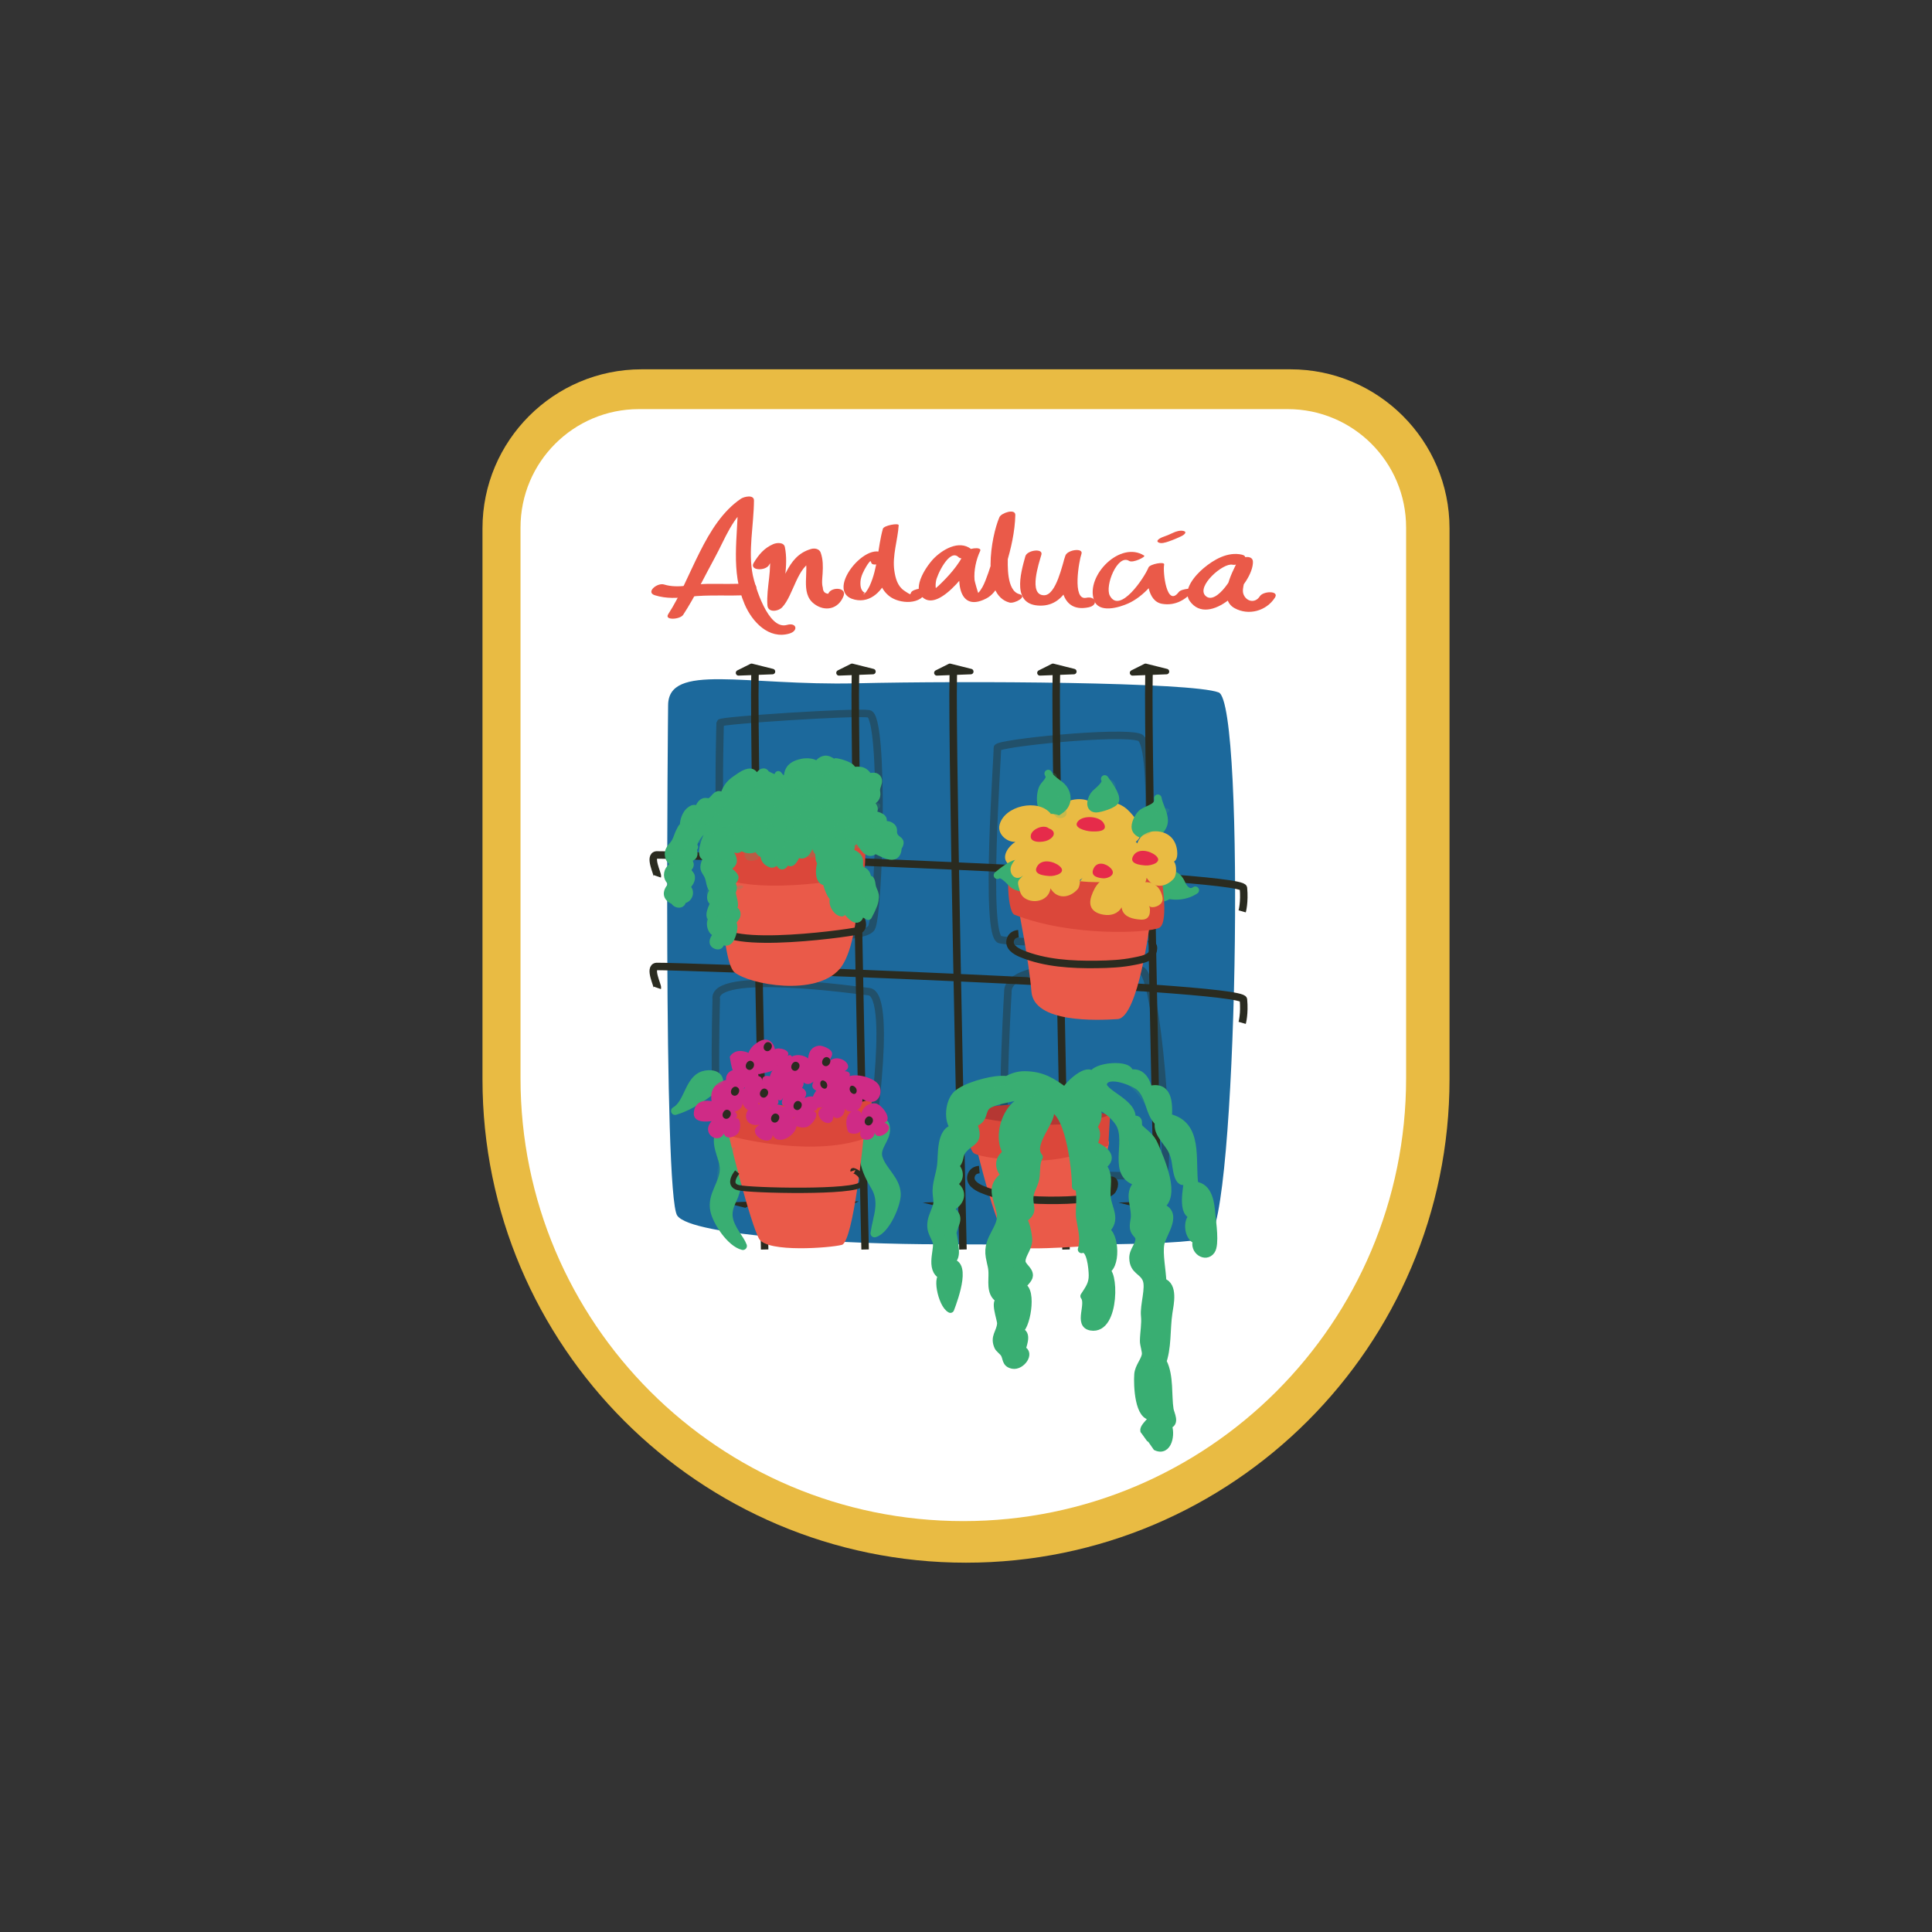 <?xml version="1.0" encoding="utf-8"?>
<!-- Generator: Adobe Illustrator 16.0.0, SVG Export Plug-In . SVG Version: 6.00 Build 0)  -->
<!DOCTYPE svg PUBLIC "-//W3C//DTD SVG 1.1//EN" "http://www.w3.org/Graphics/SVG/1.1/DTD/svg11.dtd">
<svg version="1.1" id="Capa_1" xmlns="http://www.w3.org/2000/svg" xmlns:xlink="http://www.w3.org/1999/xlink" x="0px" y="0px"
	 width="250px" height="250px" viewBox="0 0 250 250" enable-background="new 0 0 250 250" xml:space="preserve">
<rect x="0" y="0" width="250" height="250" fill="#333333" stroke="none"/>
<g>
	<g>
		<g>
			<path fill="#E9BB43" d="M125,202.211c-34.496,0-62.567-28.064-62.567-62.564V68.372c0-11.35,9.236-20.583,20.588-20.583h83.963
				c11.353,0,20.584,9.233,20.584,20.583v71.274C187.567,174.146,159.501,202.211,125,202.211z"/>
			<path fill="#FFFFFF" d="M124.65,196.83c31.649,0,57.3-25.655,57.3-57.3v-20.442v-14.962v-35.87
				c0-8.457-6.856-15.316-15.32-15.316H82.671c-8.459,0-15.316,6.859-15.316,15.316v35.87v14.962v20.442
				C67.354,171.175,93.006,196.83,124.65,196.83z"/>
		</g>
		<g>
			<path fill="#1C699C" d="M86.453,91.29c0,0-0.677,63.307,1.181,66.006s22.454,3.715,33.934,3.715
				c11.479,0,31.063,0.338,34.777-0.845c3.715-1.181,4.895-69.217,1.349-70.566c-3.542-1.351-32.585-1.519-46.929-1.18
				C96.411,88.756,86.453,85.716,86.453,91.29z"/>
			<path fill="none" stroke="#2A2B20" stroke-width="0.97" stroke-miterlimit="10" d="M97.765,86.56
				c-0.509,0.17,1.181,75.125,1.181,75.125"/>
			
				<polygon fill="#2A2B20" stroke="#2A2B20" stroke-width="0.711" stroke-linecap="round" stroke-linejoin="round" stroke-miterlimit="10" points="
				99.958,86.901 95.566,87.069 97.256,86.224 			"/>
			<path fill="none" stroke="#2A2B20" stroke-width="0.97" stroke-miterlimit="10" d="M110.765,86.56
				c-0.514,0.17,1.181,75.125,1.181,75.125"/>
			
				<polygon fill="#2A2B20" stroke="#2A2B20" stroke-width="0.711" stroke-linecap="round" stroke-linejoin="round" stroke-miterlimit="10" points="
				112.958,86.901 108.566,87.069 110.256,86.224 			"/>
			<path fill="none" stroke="#2A2B20" stroke-width="0.97" stroke-miterlimit="10" d="M123.424,86.56
				c-0.508,0.17,1.181,75.125,1.181,75.125"/>
			
				<polygon fill="#2A2B20" stroke="#2A2B20" stroke-width="0.711" stroke-linecap="round" stroke-linejoin="round" stroke-miterlimit="10" points="
				125.617,86.901 121.23,87.069 122.916,86.224 			"/>
			<path fill="none" stroke="#2A2B20" stroke-width="0.97" stroke-miterlimit="10" d="M136.761,86.56
				c-0.509,0.17,1.181,75.125,1.181,75.125"/>
			
				<polygon fill="#2A2B20" stroke="#2A2B20" stroke-width="0.711" stroke-linecap="round" stroke-linejoin="round" stroke-miterlimit="10" points="
				138.954,86.901 134.567,87.069 136.252,86.224 			"/>
			<path fill="none" stroke="#2A2B20" stroke-width="0.97" stroke-miterlimit="10" d="M148.748,86.56
				c-0.509,0.17,1.181,75.125,1.181,75.125"/>
			
				<polygon fill="#2A2B20" stroke="#2A2B20" stroke-width="0.711" stroke-linecap="round" stroke-linejoin="round" stroke-miterlimit="10" points="
				150.941,86.901 146.551,87.069 148.239,86.224 			"/>
			<path fill="none" stroke="#2A2B20" stroke-width="0.97" stroke-miterlimit="10" d="M85.06,113.398
				c0.086-0.252-1.172-2.684-0.082-2.768s75.758,2.432,75.922,4.279c0.172,1.844-0.164,3.02-0.164,3.02"/>
			<path fill="none" stroke="#2A2B20" stroke-width="0.97" stroke-miterlimit="10" d="M85.06,127.829
				c0.086-0.252-1.172-2.684-0.082-2.768s75.758,2.432,75.922,4.279c0.172,1.844-0.164,3.018-0.164,3.018"/>
		</g>
		<path opacity="0.4" fill="none" stroke="#2A2B20" stroke-width="0.97" stroke-miterlimit="10" d="M93.188,93.544
			c0,0-0.84,26.336,2.025,27.011c2.874,0.677,16.546,1.351,17.559-0.507c1.013-1.856,1.689-27.349-0.336-27.687
			C110.691,92.07,93.246,93.194,93.188,93.544z"/>
		<path opacity="0.4" fill="none" stroke="#2A2B20" stroke-width="0.97" stroke-miterlimit="10" d="M92.684,129.334
			c0,0-0.677,20.597,1.353,21.948c2.025,1.351,16.374,0.672,18.231-0.845c0-0.003,3.546-21.741,0.168-22.116
			C110.914,128.151,92.007,125.449,92.684,129.334z"/>
		<path opacity="0.4" fill="none" stroke="#2A2B20" stroke-width="0.97" stroke-miterlimit="10" d="M130.417,128.408
			c-0.104,1.673-1.249,21.827,0.336,22.622c1.689,0.844,18.74,1.519,19.753,0.844c1.012-0.676-0.677-26-2.87-26.338
			C145.442,125.197,130.244,124.02,130.417,128.408z"/>
		<polygon fill="#2A2B20" points="93.741,155.611 98.128,155.445 96.443,156.29 		"/>
		<polygon fill="#2A2B20" points="106.741,155.611 111.128,155.445 109.443,156.29 		"/>
		<polygon fill="#2A2B20" points="119.401,155.611 123.787,155.445 122.103,156.29 		"/>
		<polygon fill="#2A2B20" points="132.737,155.611 137.128,155.445 135.439,156.29 		"/>
		<polygon fill="#2A2B20" points="144.725,155.611 149.111,155.445 147.422,156.29 		"/>
		<g>
			<path fill="#EA5A49" d="M93.01,107.679c0,0,0.077,16.558,2.039,18.14c1.962,1.585,10.521,3.172,13.613-0.451
				c3.092-3.622,2.679-17.5,2.679-17.5S96.144,106.926,93.01,107.679z"/>
			<path fill="#DB473A" d="M111.945,107.793c0,0,0.227,5.469-0.413,5.58c-0.646,0.116-12.601,2.682-18.821,0.041
				c0,0-0.831-5.169,0-5.923c0.83-0.756,0.83-0.756,0.83-0.756L111.945,107.793z"/>
			<path fill="none" stroke="#2A2B20" stroke-width="0.97" stroke-miterlimit="10" d="M111.078,118.466
				c0.149-0.038,1.167,1.66-0.191,2c-1.357,0.339-20.215,2.94-17.727-1.585"/>
			<g>
				
					<path fill="#39AE72" stroke="#39AE72" stroke-width="0.97" stroke-linecap="round" stroke-linejoin="round" stroke-miterlimit="10" d="
					M93.995,109.394c0.005,0.022,0.005,0.045,0.01,0.066l0.022-0.043c-0.009-0.016-0.019-0.029-0.027-0.045
					C93.995,109.373,93.995,109.384,93.995,109.394z"/>
				
					<path fill="#39AE72" stroke="#39AE72" stroke-width="0.97" stroke-linecap="round" stroke-linejoin="round" stroke-miterlimit="10" d="
					M115.669,108.067c-0.219-0.52,0.168-0.847-0.473-1.212c-0.354-0.202-0.963-0.172-1.357-0.163
					c0.276-0.064,0.481-0.37,0.422-0.654c-0.091-0.457-1.398-0.72-1.83-0.708c1.149-0.361,0.622-1.197-0.077-1.499
					c0.646-0.152,1.072-0.486,1.086-1.049c0.004-0.329-0.109-0.47,0-0.888c0.104-0.404,0.408-0.879,0.05-1.253
					c-0.305-0.318-0.69-0.061-1.021-0.184c-0.327-0.123-0.219-0.211-0.445-0.411c-0.563-0.493-0.968-0.322-1.775-0.338
					c0.195-0.567-1.571-1.049-2.089-1.115c0.118,0.068,0.163,0.146,0.245,0.216c-0.677,0.043-1.018-0.654-1.693-0.536
					c-0.514,0.091-0.899,0.518-1.062,0.983c0.014-0.738-1.381-0.692-1.844-0.595c-1.004,0.214-1.698,0.579-1.862,1.571
					c-0.141,0.897-0.662,0.835-1.23,0.027c0.255,0.956-1.221,0.111-1.484-0.029c-0.281-0.155-0.15-0.341-0.477-0.312
					c-0.396,0.034-0.836,0.908-0.963,1.204c-0.086-0.359-0.05-0.892-0.44-1.11c-0.581-0.327-1.58,0.447-2.021,0.743
					c-1.117,0.745-1.371,1.31-1.78,2.486c-0.613-0.947-1.026,0.041-1.476,0.373c-0.554,0.415-0.754-0.184-1.304,0.358
					c-0.172,0.168-0.285,0.545-0.49,0.656c-0.223,0.118-0.449-0.032-0.535,0c-0.932,0.332-1.321,1.478-1.29,2.375
					c-0.259-0.014-0.281,0.19-0.413,0.424c-0.386,0.688-0.436,1.335-0.963,1.937c-0.463,0.524-0.758,0.956-0.454,1.699
					c0.096,0.233,0.396,0.391,0.454,0.615c0.118,0.451-0.399,0.586-0.586,1.064c-0.259,0.684,0.055,1.203,0.646,1.614
					c-0.736,0.708-1.263,1.616,0.027,2.191c-0.005-0.068,0.009-0.146,0.004-0.221c0.087,0.84,1.317,0.84,1.062,0.103
					c0.877,0.054,1.335-1.069,0.581-1.617c0.264-0.41,0.699-0.808,0.627-1.359c-0.041-0.318-0.309-0.404-0.404-0.72
					c-0.146-0.475,0.191-0.425,0.25-0.795c0.036-0.206-0.173-0.436-0.123-0.663c0.091-0.367,0.437-0.32,0.563-0.562
					c0.19-0.364-0.209-0.779,0.127-1.108c-0.613-0.054,1.035-2.813,2.121-2.625c0.74,0.127,0.077,0.25,0.004,0.322
					c-0.391,0.418-1.943,4.055-0.317,3.51c-0.173,0.257-0.313,0.502-0.423,0.795c-0.345,0.955,0.087,1.039,0.404,1.779
					c0.281,0.659,0.164,1.333,0.759,1.914c-0.514,0.286-0.618,1.308,0.05,1.476c-0.187,0.43-1.108,2.053-0.05,2.104
					c-0.895,0.148-0.291,2.364,0.663,1.686c-0.35,0.434-1.227,1.396-0.45,1.736c0.69,0.302,0.735-0.425,0.45-0.874
					c0.713,0.631,1.244,0.677,1.611-0.274c0.141-0.356,0.255-0.838,0.264-1.215c0.005-0.245-0.141-0.43-0.077-0.677
					c0.082-0.32,0.44-0.516,0.481-0.881c0.059-0.502-0.296-0.497-0.399-0.815c-0.06-0.175,0.077-0.259,0.072-0.487
					c-0.005-0.531-0.286-1.249-0.286-1.581c0-0.165,0.159-0.429,0.149-0.669c-0.009-0.15-0.19-0.339-0.163-0.478
					c0.118-0.679,0.759-0.61,0.022-1.321c-0.331-0.317-0.581-0.274-0.449-0.73c0.109-0.382,0.6-0.44,0.581-0.947
					c-0.022-0.684-0.69-1.18-0.862-1.893l-0.01,0.029c0.01-0.043,0-0.073,0-0.095c-0.014-0.07-0.026-0.143-0.031-0.22
					c-0.027-0.981,0.377-1.687,1.198-2.211l-1.135,2.454c0.2,0.336,0.399,0.661,0.672,0.123c0.526,0.47,0.89,0.52,1.181-0.063
					c0.132,0.227,0.622,0.397,0.836,0.434c0.54,0.089,1.021-0.068,1.308-0.49c-0.055,0.545,0.549,1.24,0.885,1.029
					c-0.072,0.422,0.051,0.842,0.459,1.126c0.781,0.542,0.89-0.062,1.376-0.468c0.082,0.213,0.113,0.896,0.449,0.917
					c0.359,0.019,0.522-0.815,0.94-0.872c-0.027,1.233,0.98-0.312,0.994-0.874c0.826,0.872,1.448-0.164,1.662-0.897
					c0.213-0.722,0.163-1.476,0.963-1.814c-0.486,0.309-0.4,2.445,0.231,2.724c0.014,0.461-0.046,0.867,0.209,1.273
					c0.026-0.033,0.095-0.095,0.131-0.143c-0.299,0.59-0.558,2.795,0.6,2.649c0.014,0.259,0.645,2.329,1.099,2.003
					c-0.585,0.604,0.209,2.002,0.918,2.029c0.059-0.268,0.091-0.547,0.172-0.804c0.296,0.436,1.254,1.726,1.775,1.616
					c0.363-0.074,0.432-0.521,0.245-0.797c0.522,0,0.804,0.193,1.213,0.438c0.386-0.725,1.018-1.912,0.886-2.772
					c-0.06-0.363-0.31-0.715-0.387-1.128c-0.054-0.274-0.054-0.593-0.218-0.831c-0.068-0.096-0.254,0.041-0.276,0.012
					c-0.132-0.195-0.091-0.356-0.173-0.586c-0.228-0.638-0.654-0.475-0.89-0.931c-0.259-0.491,0.145-0.979-0.337-1.494
					c-0.309-0.332-0.857-0.563-1.312-0.568c1.525-0.933-1.021-1.832-1.517-2.343c-0.478-0.486-0.236-0.89-0.432-1.396
					c0.163,0.016,0.331,0.039,0.445,0.139c0.24,0.213,0.095,0.649,0.276,0.888c0.137,0.184,0.286,0.109,0.409,0.234
					c0.317,0.325,0.677,0.91,1.071,1.124c0.531,0.286,0.518-0.011,1.008-0.333c0.522,0.418,0.908,1.528,1.599,1.689
					c0.268,0.064,0.74-0.098,0.477-0.381c0.977,0.266,3.129,1.991,3.229-0.223c-0.022,0.012-0.036,0.032-0.041,0.055
					C116.913,108.604,115.995,108.878,115.669,108.067z"/>
			</g>
		</g>
		
			<path fill="#39AE72" stroke="#39AE72" stroke-width="0.97" stroke-linecap="round" stroke-linejoin="round" stroke-miterlimit="10" d="
			M150.092,116.231c-0.753,0.012-1.812-0.3-1.779-1.155c0.022-0.581,0.49-1.521,0.999-1.841c0.735-0.466,2.12-0.677,1.92-1.819
			c0.169,0.975,0.795,1.859,0.822,2.863C152.081,115.285,151.114,116.216,150.092,116.231z"/>
		<path opacity="0.4" fill="none" stroke="#2A2B20" stroke-width="0.97" stroke-miterlimit="10" d="M129.06,96.768
			c0.059,0.842-1.689,24.311,0.336,24.817c2.025,0.507,16.883,0.507,17.896-0.338c1.012-0.845,2.533-24.985,0.168-25.83
			C144.971,94.527,129.014,96.175,129.06,96.768z"/>
		<path fill="#EA5A49" d="M148.834,119.211c0,0-1.521,12.489-4.223,12.661c-2.701,0.171-10.803,0.509-11.143-3.546
			c-0.336-4.053-1.689-10.803-1.689-10.803S147.481,119.717,148.834,119.211z"/>
		<path fill="none" d="M147.44,109.507c0.195-0.715-1.335-0.899-1.78-0.856c-0.976,0.096-1.812,1.067-1.848,2.048
			c-0.019,0.492,0.849,1.894,1.439,1.26"/>
		<path fill="#E9BB43" d="M145.783,104.662c-0.763-0.679-2.584-1.367-3.528-0.679c-0.113,0.079-0.281,0.317-0.391,0.57
			c-0.631-1.294-2.579-1.387-3.851-0.792c-1.253,0.585-2.811,2.454-2.783,3.887c0.022,1.299,1.671,1.278,2.524,0.758
			c-0.636,0.511-0.854,1.462-0.363,2.114c0.5,0.661,3.097,2.229,3.328,0.742c0.164,1.104,2.075,0.772,2.815,0.325
			c0.459-0.279,0.917-0.817,1.176-1.285c0.128-0.232,0.241-0.72,0.159-1.083c0.722,0.325,1.681,0.118,2.257-0.418
			C148.431,107.593,146.769,105.541,145.783,104.662z"/>
		<g>
			<path fill="none" stroke="#2A2B20" stroke-width="0.97" stroke-miterlimit="10" d="M131.788,120.822
				c-0.468,0.039-0.857,0.25-1.021,0.709c-0.35,0.96,0.654,1.555,1.398,1.861c3.033,1.263,6.557,1.451,9.785,1.405
				c1.59-0.021,3.188-0.091,4.75-0.406c0.699-0.144,1.603-0.271,2.171-0.747c0.431-0.365,0.681-1.642-0.223-1.426"/>
		</g>
		<path fill="#E9BB43" d="M145.588,113.148c0.363-0.225,0.363-1.001,0.322-1.437c-0.146-1.531-0.949-2.43-2.116-2.482
			c-0.817-0.036-1.648,0.529-1.889,1.567c-0.85-1.474-2.647,0.379-3.006,1.527c-0.322,1.035,0.454,2.13,1.185,1.256
			c-0.363,0.583-0.626,0.597-0.449,1.433c0.163,0.765,0.228,1.273,0.809,1.646c0.908,0.586,2.252,0.084,2.397-1.414
			c0.649,1.426,1.916,1.304,2.738,0.106C145.847,114.96,145.924,113.646,145.588,113.148z"/>
		
			<path fill="#39AE72" stroke="#39AE72" stroke-width="0.97" stroke-linecap="round" stroke-linejoin="round" stroke-miterlimit="10" d="
			M142.949,100.791c0.437,0.597-0.944,1.605-1.248,1.914c-0.504,0.515-0.927,1.916,0.127,1.945c0.449,0.012,2.352-0.544,2.497-1.051
			C144.529,102.894,143.381,101.386,142.949,100.791z"/>
		
			<path fill="#39AE72" stroke="#39AE72" stroke-width="0.97" stroke-linecap="round" stroke-linejoin="round" stroke-miterlimit="10" d="
			M148.68,108.104c-0.749,0.011-1.807-0.3-1.771-1.153c0.019-0.583,0.49-1.523,0.994-1.844c0.735-0.465,2.121-0.679,1.921-1.818
			c0.173,0.974,0.795,1.859,0.822,2.86C150.669,107.157,149.706,108.09,148.68,108.104z"/>
		
			<path fill="#39AE72" stroke="#39AE72" stroke-width="0.97" stroke-linecap="round" stroke-linejoin="round" stroke-miterlimit="10" d="
			M137.628,102.031c0.581,0.797,0.59,1.836-0.113,2.529c-0.445,0.436-1.489,1.09-2.13,0.711c-0.922-0.547-0.903-2.836-0.286-3.592
			c0.354-0.44,1.013-1.06,0.54-1.589C135.889,100.841,137.142,101.365,137.628,102.031z"/>
		
			<path fill="#39AE72" stroke="#39AE72" stroke-width="0.97" stroke-linecap="round" stroke-linejoin="round" stroke-miterlimit="10" d="
			M152.962,114.459c-0.354-0.774-0.749-1.335-1.64-1.319c-0.985,0.019-2.715,1.162-1.308,2.159c1.321,0.933,3.393,0.781,4.659-0.103
			C153.915,115.726,153.271,115.135,152.962,114.459z"/>
		<path fill="#DB473A" d="M131.443,111.614c0.54,0.403,5.571,2.531,10.299,2.531c4.727,0,4.727,0,4.727,0l3.714-1.349
			c0,0,1.181,6.584-0.172,7.258c-1.349,0.677-11.307,1.218-18.74-1.688C130.218,117.953,130.09,110.599,131.443,111.614z"/>
		<path fill="#E9BB43" d="M150.224,115.455c-0.463-1.119-1.512-1.51-2.643-1.201c0.082-0.561-1.371-0.494-2.497-0.259
			c-0.25-0.227-0.604-0.329-0.972-0.399c-1.535-0.286-2.425,0.983-2.884,2.354c-0.459,1.36,0.159,2.171,1.566,2.411
			c0.958,0.164,1.871-0.115,2.339-0.956c0.136,1.072,1.067,1.424,2.057,1.554c0.641,0.084,1.271,0.108,1.526-0.562
			c0.113-0.309,0.141-0.987-0.055-1.194c0.295,0.346,0.972,0.144,1.299-0.067C150.633,116.704,150.496,116.096,150.224,115.455z"/>
		<path fill="#E9BB43" d="M151.908,111.486c0.464-0.227,0.464-1.003,0.409-1.439c-0.182-1.533-1.222-2.429-2.72-2.481
			c-1.054-0.037-2.116,0.529-2.435,1.569c-1.085-1.474-3.405,0.379-3.864,1.527c-0.413,1.033,0.586,2.13,1.526,1.252
			c-0.464,0.585-0.804,0.599-0.577,1.437c0.209,0.763,0.291,1.273,1.035,1.646c1.177,0.583,2.902,0.081,3.093-1.417
			c0.835,1.428,2.456,1.306,3.515,0.106C152.24,113.294,152.331,111.981,151.908,111.486z"/>
		<path fill="#E62B4A" d="M148.249,111.991c0.753,0.05,2.307-0.445,1.28-1.302c-0.718-0.601-2.248-0.967-2.856,0.007
			C145.979,111.798,147.572,111.945,148.249,111.991z"/>
		<path fill="#E62B4A" d="M141.129,107.575c0.672,0.043,2.389,0.096,1.676-1.078c-0.563-0.915-2.616-1.026-3.302-0.241
			C138.735,107.125,140.516,107.536,141.129,107.575z"/>
		<path fill="#E9BB43" d="M137.337,108.233c0.636-0.377,0.786-1.317,0.445-2.002c-0.382-0.781-1.189-0.931-1.993-0.922l0.186-0.011
			c-1.63-2.03-6.034-1.04-6.639,1.455c-0.285,1.163,0.932,2.239,2.053,2.184c-0.89,0.559-1.703,1.742-1.162,2.58
			c0.694,1.08,2.002,0.149,2.574-0.507c-0.509,0.543-0.399,1.506,0.245,1.862c0.786,0.438,2.466-0.226,2.666-1.201
			c0.077,0.735,0.78,0.908,1.575,0.665c0.98-0.3,1.435-0.809,1.508-1.758C138.845,109.943,138.5,107.548,137.337,108.233z"/>
		<path fill="#E62B4A" d="M135.734,107.205c-0.663-0.588-2.152,0.064-2.334,0.815c-0.277,1.135,1.585,1.017,2.216,0.699
			C136.725,108.158,136.452,107.42,135.734,107.205z"/>
		<path fill="#E62B4A" d="M142.745,113.655c0.586,0.048,1.794-0.445,0.994-1.301c-0.554-0.603-1.743-0.968-2.22,0.007
			C140.983,113.46,142.223,113.609,142.745,113.655z"/>
		
			<path fill="#39AE72" stroke="#39AE72" stroke-width="0.97" stroke-linecap="round" stroke-linejoin="round" stroke-miterlimit="10" d="
			M129.068,113.258c0.572-0.463,1.653,0.865,1.976,1.153c0.545,0.475,1.966,0.824,1.935-0.229c-0.01-0.449-0.663-2.322-1.177-2.44
			C131.085,111.575,129.636,112.799,129.068,113.258z"/>
		<path fill="#E9BB43" d="M139.467,112.854c0.463-0.227,0.463-1.001,0.408-1.438c-0.181-1.532-1.221-2.429-2.72-2.483
			c-1.053-0.036-2.115,0.531-2.434,1.568c-1.085-1.473-3.401,0.38-3.864,1.53c-0.413,1.033,0.586,2.128,1.525,1.251
			c-0.463,0.584-0.804,0.598-0.576,1.436c0.209,0.765,0.291,1.273,1.04,1.646c1.171,0.584,2.896,0.084,3.088-1.414
			c0.835,1.428,2.456,1.303,3.519,0.104C139.798,114.663,139.889,113.351,139.467,112.854z"/>
		<path fill="#E62B4A" d="M135.807,113.357c0.754,0.05,2.307-0.442,1.281-1.301c-0.713-0.6-2.248-0.965-2.856,0.009
			C133.536,113.167,135.131,113.314,135.807,113.357z"/>
		<g>
			<path fill="#EA5A49" d="M126.244,148.044c0,0,2.938,12.628,4.764,13.262c1.825,0.636,11.751-0.241,11.751-0.241
				c0.396-11.254,0.309-11.263,0.718-13.021C143.953,145.98,137.201,150.108,126.244,148.044z"/>
			<path fill="#DB473A" d="M124.705,144.15c0,0.252,0.59,4.445,1.262,5.036c0.668,0.586,6.121,1.258,9.731,0.922
				c3.605-0.336,7.715-1.844,7.715-1.844l0.254-4.363c0,0-4.114,1.257-9.146,0.921C129.486,144.486,124.705,144.15,124.705,144.15z"
				/>
			<path fill="#B53733" d="M143.499,144.321c0,0-4.868-1.849-11.91-1.429c-7.053,0.42-6.884,1.258-6.884,1.258
				S135.53,147.173,143.499,144.321z"/>
			<g>
				<path fill="none" stroke="#2A2B20" stroke-width="0.97" stroke-miterlimit="10" d="M126.721,151.341
					c-0.468,0.041-0.858,0.25-1.026,0.708c-0.35,0.961,0.659,1.556,1.403,1.862c3.033,1.262,6.557,1.45,9.785,1.41
					c1.59-0.023,3.188-0.096,4.75-0.411c0.699-0.139,1.603-0.271,2.166-0.745c0.436-0.363,0.686-1.642-0.223-1.428"/>
			</g>
			
				<path fill="#39AE72" stroke="#39AE72" stroke-width="0.97" stroke-linecap="round" stroke-linejoin="round" stroke-miterlimit="10" d="
				M156.794,157.239c-0.127-1.467-0.326-3.717-2.206-3.857c-0.481-3.203,0.713-7.898-3.429-8.793
				c0.113-1.921,0.036-4.305-2.552-3.546c-0.228-1.311-1.021-2.525-2.452-2.099c0.3-1.43-4.75-1.023-4.79,0.271
				c-0.522-1.239-3.134,1.099-3.533,1.986c-1.644-1.23-2.961-2.079-5.208-2.104c-0.931-0.012-1.653,0.271-2.325,0.617
				c-0.281-0.018-0.559-0.026-0.845-0.018c-1.453,0.052-4.586,0.881-5.667,1.925c-0.976,0.94-1.248,3.365-0.281,4.385
				c-1.88,0.204-1.607,3.478-1.757,4.731c-0.15,1.308-0.704,2.483-0.572,3.794c0.104,1.073,0.172,1.107-0.118,1.904
				c-0.281,0.77-0.595,1.301-0.591,2.207c0.005,0.915,0.649,1.564,0.736,2.277c0.122,1.046-1.018,3.687,1.039,4.281
				c-1.185-0.583-0.458,3.574,0.74,4.2c0.522-1.362,2.466-6.686-0.508-5.948c1.412-0.324,1.14-1.512,1.044-2.552
				c-0.027-0.32-0.245-1.282-0.228-1.4c0.219-1.281,1.24-1.967-0.499-3.136c1.566-0.615,2.147-2.225,0.454-3.176
				c1.058-0.404,1.107-1.561,0.327-2.323c0.771-0.629,0.477-1.351,0.939-1.95c1.095-1.438,2.421-0.987,1.412-3.566
				c1.59-0.411,0.973-1.637,1.871-2.32c0.727-0.548,2.834-0.893,3.705-1.097c0.005,0,0.005,0,0.005,0l1.054,0.307
				c-0.427,0.19-0.863,0.497-1.136,0.742c-1.575,1.419-2.279,4.432-1.153,6.221c-1.121,0.682-1.167,1.978-0.218,2.84
				c-2.084,1.517-1.04,2.807-0.617,4.822c0.431,2.078-1.844,3.233-1.395,5.785c0.209,1.145,0.373,1.349,0.35,2.377
				c-0.018,1.186-0.204,2.649,1.172,3.211c-1.076-0.147-0.022,2.504-0.055,3.03c-0.077,1.192-0.972,1.696-0.345,3.031
				c0.086,0.184,0.613,0.62,0.754,0.826c0.403,0.604,0.131,1.314,1.13,1.51c1.1,0.214,2.389-1.573,1.181-2.009
				c0.25-0.901,0.813-2.269-0.504-2.391c1.086-0.111,1.998-5.393,0.504-5.773c0.232-0.384,0.932-0.922,0.949-1.401
				c0.027-0.781-0.967-1.191-0.958-1.877c0.014-0.97,0.999-1.76,0.85-3.022c-0.087-0.781-0.277-1.721-0.663-2.396
				c1.621-1.087,0.663-1.577,0.854-2.999c0.118-0.903,0.713-1.616,0.795-2.613c0.072-0.833-0.005-1.688,0.408-2.44
				c-1.652-1.889,2.92-5.712,0.944-6.323c2.915-0.672,3.81,8.201,3.787,10.158c0.072-0.139,0.06-0.19,0.159-0.339
				c0.713,0.822,0.218,3.272,0.381,4.394c0.205,1.367,0.649,2.692,0.219,4.071c1.176-0.416,1.398,2.509,1.412,3.346
				c0.009,1.163-0.468,1.742-1.081,2.697c0.822,1.045-0.872,3.669,0.89,3.969c3.324,0.567,3.074-7.887,1.722-7.227
				c1.716-0.29,1.421-4.881,0.149-5.224c1.539-1.412,0.386-2.729,0.2-4.269c-0.168-1.385,0.463-2.867-0.586-4.101
				c1.685-1.178,0.055-2.211-1.186-2.749c0.327-0.749,0.713-1.594-0.036-2.284c0.89-0.974,0.972-2.704-0.55-3.031
				c1.412-0.065,3.256,1.408,3.951,2.565c1.467,2.432-1.244,6.772,2.497,7.643c-1.417,1.282-0.545,2.643-0.518,4.264
				c0.014,0.636-0.24,1.138-0.1,1.771c0.122,0.552,0.681,0.768,0.689,1.247c0.027,0.86-0.826,1.514-0.794,2.533
				c0.054,1.642,1.253,1.578,1.721,2.738c0.445,1.108-0.35,3.347-0.209,4.693c0.109,1.069-0.113,2.088-0.136,3.246
				c-0.01,0.514,0.317,1.369,0.249,1.798c-0.127,0.807-0.903,1.571-0.98,2.536c-0.104,1.362,0.05,5.703,1.889,5.422
				c-0.104,0.675-1.14,1.26-1.112,1.853c0-0.05,1.476,2.062,1.498,2.073c1.672,0.865,2.094-1.739,1.576-2.784
				c1.104-0.172,0.368-1.426,0.268-2.022c-0.281-1.741,0.032-4.336-0.862-6.099c-0.005,0.007-0.168,0.232-0.173,0.232
				c0.812-2.107,0.554-4.469,0.89-6.669c0.169-1.094,0.718-3.482-0.79-3.978c-0.036-1.419-0.499-3.568-0.263-4.899
				c0.227-1.319,2.583-4.12-0.164-4.831c2.397-1.215,0.164-6.103-0.59-7.881c-0.518-1.23-1.131-1.462-1.962-2.284
				c-0.454-0.449,0.309-1.368-1.035-1.062c0.522-2.293-4.191-3.478-3.642-4.815c0.608-1.479,4.082,0.003,4.723,0.611
				c1.321,1.248,1.126,3.333,2.406,4.522c0-0.016,0.005-0.029,0.009-0.046c-0.141,0.884,0.173,1.444,0.731,2.232
				c0.641,0.905,1.076,1.294,1.39,2.595c0.182,0.768,0.286,3.835,1.648,2.545c0,0.867-1.013,4.827,0.926,4.718
				c-1.117,0.282-1.026,2.827,0.241,3.247c-0.491,1.28,1.14,2.384,1.889,1.312C157.316,161.018,156.871,158.129,156.794,157.239z"/>
		</g>
		
			<path fill="#39AE72" stroke="#39AE72" stroke-width="1.04" stroke-linecap="round" stroke-linejoin="round" stroke-miterlimit="10" d="
			M113.162,153.455c1.289,2.106,0.295,4.036,0,6.134c1.457-0.386,2.896-3.728,2.874-5.061c-0.041-1.914-1.861-3.033-2.356-4.725
			c-0.404-1.383,1.058-2.396,0.972-3.751c-0.146-2.236-2.511,0.652-2.716,1.521C111.396,149.812,112.018,151.579,113.162,153.455z"
			/>
		
			<path fill="#39AE72" stroke="#39AE72" stroke-width="1.04" stroke-linecap="round" stroke-linejoin="round" stroke-miterlimit="10" d="
			M92.434,156.643c-0.436-2.039,1.203-3.438,1.23-5.35c0.027-1.553-1.648-3.767-0.159-5.104c0.895,1.396,1.381,3.424,1.712,5.054
			c0.295,1.441,0.231,2.666-0.413,3.996c-0.886,1.805-0.617,2.812,0.468,4.522c0.305,0.479,0.672,0.96,0.858,1.467
			C94.559,160.847,92.761,158.159,92.434,156.643z"/>
		
			<path fill="#39AE72" stroke="#39AE72" stroke-width="1.04" stroke-linecap="round" stroke-linejoin="round" stroke-miterlimit="10" d="
			M87.353,143.753c1.585-0.483,2.896-1.287,4.209-2.25c0.54-0.396,1.657-0.84,1.489-1.721c-0.19-0.98-1.707-0.885-2.375-0.531
			C89.06,140.121,88.974,142.841,87.353,143.753z"/>
		<path fill="#EA5A49" d="M111.741,147.247c0,0-1.312,13.435-2.802,13.836c-1.485,0.397-9.604,1.024-10.689-0.744
			c-1.08-1.771-4.168-13.718-4.567-16.408c0,0,12.282,3.09,18.517,0.345L111.741,147.247z"/>
		<path fill="#DB473A" d="M93.11,141.744c0,0-0.173,4.804,1.198,5.201c1.371,0.402,11.262,2.856,18.004,0.229l0.514-4.972
			c0,0-5.141,1.884-12.919,0.629C92.139,141.574,93.11,141.744,93.11,141.744z"/>
		<g>
			<path fill="none" stroke="#2A2B20" stroke-width="0.689" stroke-miterlimit="10" d="M95.395,151.663
				c0,0-1.386,1.653,0.163,2.023c1.544,0.377,15.293,0.694,15.884-0.478c0.585-1.174-1.122-1.866-1.067-1.707"/>
		</g>
		<g>
			<path fill="#CF2B86" d="M113.321,142.784c-0.841-0.134-1.612,0.42-1.844,1.203l0.086,0.377c-0.195-0.822-0.908-0.947-1.517-0.427
				c-0.549,0.475-0.608,1.232-0.472,1.907c0.118,0.574,0.145,0.778,0.785,0.854c0.382,0.041,0.908-0.068,1.021-0.434
				c-0.562,1.68,2.003,1.58,1.803,0.054c-0.072,1.746,3.151-0.278,1.271-1.044C115.596,144.861,114.079,142.906,113.321,142.784z"/>
			<path fill="#CF2B86" d="M101.061,144.514c1.321-1.215-0.604-2.163-1.349-1.062c-0.531-0.463-1.407-0.694-1.984-0.485
				c-1.87,0.674-1.466,3.001,0.596,2.556c-2.053,1.09,1.466,3.184,1.671,1.338c0.663,1.564,3.256-0.073,3.074-1.398
				C102.954,144.659,101.715,143.662,101.061,144.514z"/>
			<path fill="#CF2B86" d="M95.085,144.825c1.222-0.938-1.757-1.9-2.283-2.116c-1.222-0.506-2.893-0.436-3.021,1.28
				c-0.117,1.612,2.443,1.013,2.298,1.097c-1.435,1.587,0.891,3.088,1.59,1.587c0.213,0.845,1.308,0.49,1.757,0.057
				C95.984,146.205,95.889,144.21,95.085,144.825z"/>
			<path fill="#CF2B86" d="M95.989,140.848c0.427-0.38-0.027-0.893-0.44-1.102c-0.396-0.2-0.632-0.154-0.968-0.079
				c-0.395-0.023-2.643,0.266-2.547,2.404c0.063,1.392,0.699,1.675,1.825,1.13c-0.658,1.04,2.348,1.072,2.225-0.619
				C97.061,143.165,97.741,140.495,95.989,140.848z"/>
			<path fill="#CF2B86" d="M111.6,142.219c0.005,0.987-0.631,1.796-1.702,1.607c-1.04-0.185-1.222-2.082-0.3-2.457
				c-1.304-0.036-0.858-1.387-0.15-1.894c0.999-0.715,3.247-0.147,4.069,0.668c0.494,0.488,0.567,1.355,0.168,1.938
				C113.162,142.841,112.304,142.618,111.6,142.219z"/>
			<path fill="#CF2B86" d="M105.665,142.171c-0.404-0.456-1.03-0.302-1.553-0.106c0.74-0.951-0.608-1.732-1.58-1.39
				c-0.831,0.29-2.152,2.677-0.735,2.396c-0.85,0.038-1.163,1.308-0.387,1.688c0.486,0.238,1.059-0.088,1.508-0.268
				c-1.448,0.838,0.708,1.762,1.644,1.27c0.581-0.303,1.657-1.683,0.686-1.994C105.924,143.816,106.056,142.618,105.665,142.171z"/>
			<path fill="#CF2B86" d="M100.484,140.652c0.812-1.004-1.926-2.191-1.853-0.793c-0.032-1.196-1.907-0.424-2.198,0.325
				c-0.122,0.32-0.108,1.189,0.277,1.265c-2.039,0.461,0.758,4.168,1.48,1.191c0.562,1.458,3.205,0.514,2.389-0.42
				C101.801,143.134,101.293,140.073,100.484,140.652z"/>
			<path fill="#CF2B86" d="M98.363,137.162c0.101-0.513-0.521-0.888-0.935-0.626c-0.137-0.089-0.3-0.175-0.45-0.248
				c-0.009-0.016-0.027-0.031-0.041-0.055c-0.026,0.005-0.031,0.012-0.045,0.019c-0.132-0.062-0.241-0.103-0.295-0.118
				c-0.85-0.259-1.617-0.209-2.152,0.577c-0.041,0.059,0.268,1.752,0.381,1.759c-1.467,0.475-0.962,2.606,0.522,1.857
				c-0.177,1.042,1.235,0.697,1.316-0.159c0.568,1.038,1.712-0.396,1.439-1.198C98.981,139.11,98.995,137.491,98.363,137.162z"/>
			<g>
				<path fill="#CF2B86" d="M101.91,136.631c0.509-0.701-1.099-1.191-1.644-0.854c-0.068-0.495-0.373-0.985-0.831-1.174
					c-0.699-0.286-1.458,0.262-1.976,0.725c-0.653,0.583-1.217,2.005,0.096,2.202c-1.403,0.763,0.063,1.628,1.126,1.362
					c0.713-0.175,1.676-0.271,1.925-1.062c0.168,0.869,1.163,0.574,1.599,0.113C102.582,137.542,102.745,136.154,101.91,136.631z"/>
				<path fill="#CF2B86" d="M109.298,138.608c1.371-0.708-0.694-2.358-1.925-1.342c0.081-0.425,0.417-0.646,0.271-1.094
					c-0.149-0.454-1.226-0.915-1.688-0.858c-1.734,0.199-1.549,2.463-1.035,3.571l-0.132-0.209
					c-1.294,0.684,0.245,1.868,0.576,1.167c-1.544,2.147,4.496,1.748,3.215,0.139C109.779,140.142,110.628,138.643,109.298,138.608z
					"/>
				<path fill="#CF2B86" d="M105.079,138.216c0.286-2.029-3.646-2.404-3.042-0.152c-1.226-1.839-3.674,2.169-1.743,2.269
					c-0.817,0.159-1.059,1.328-0.373,1.813c0.795,0.568,1.853-0.108,1.998-0.924c0.586,1.052,2.234-0.32,2.058-1.164
					c0.794,0.674,1.879-0.354,1.421-1.233c0.022,0.005,0.122,0.084,0.141,0.098c0.608-0.893-0.927-1.796-1.621-1.242"/>
			</g>
			<path fill="#CF2B86" d="M109.38,140.109c-0.187-0.442-0.854-0.483-1.263-0.236c-1.131-0.095-2.456,0.897-2.87,1.876
				c-0.403,0.969,0.195,1.906,1.271,1.482c-1.907,1.039,1.227,3.421,1.34,1.133c0.077,0.458,0.699,0.374,1.049,0.084
				c0.531-0.438,0.55-1.526,0.195-2.077C110.523,143.268,110.646,140.08,109.38,140.109z"/>
			<path fill="#2A2B20" d="M103.223,137.469c-0.591-0.374-1.153,0.656-0.627,1.011C103.186,138.877,103.808,137.844,103.223,137.469
				z"/>
			<path fill="#2A2B20" d="M107.214,136.867c-0.591-0.379-1.153,0.651-0.622,1.011C107.178,138.271,107.8,137.242,107.214,136.867z"
				/>
			<path fill="#2A2B20" d="M103.513,142.543c-0.595-0.374-1.153,0.656-0.622,1.011C103.477,143.948,104.099,142.918,103.513,142.543
				z"/>
			<path fill="#2A2B20" d="M100.603,144.169c-0.591-0.377-1.149,0.651-0.622,1.01C100.57,145.572,101.192,144.543,100.603,144.169z"
				/>
			<path fill="#2A2B20" d="M94.331,143.681c-0.59-0.377-1.148,0.654-0.622,1.011C94.3,145.086,94.927,144.053,94.331,143.681z"/>
			<path fill="#2A2B20" d="M95.417,140.692c-0.591-0.374-1.153,0.654-0.622,1.009C95.381,142.096,96.007,141.065,95.417,140.692z"/>
			<path fill="#2A2B20" d="M99.163,140.94c-0.591-0.375-1.149,0.651-0.622,1.01C99.127,142.346,99.753,141.314,99.163,140.94z"/>
			<path fill="#2A2B20" d="M97.338,137.347c-0.591-0.375-1.153,0.653-0.627,1.013C97.301,138.752,97.928,137.721,97.338,137.347z"/>
			<path fill="#2A2B20" d="M99.645,134.926c-0.591-0.377-1.149,0.652-0.622,1.011C99.612,136.329,100.234,135.301,99.645,134.926z"
				/>
			<path fill="#2A2B20" d="M112.727,144.539c-0.591-0.375-1.153,0.656-0.627,1.01C112.689,145.944,113.312,144.913,112.727,144.539z
				"/>
			<path fill="#2A2B20" d="M110.533,140.579c-0.595-0.374-0.822,0.524-0.291,0.881C110.833,141.855,111.123,140.954,110.533,140.579
				z"/>
			<path fill="#2A2B20" d="M106.724,139.896c-0.591-0.374-0.813,0.522-0.286,0.882C107.027,141.17,107.313,140.271,106.724,139.896z
				"/>
		</g>
		<g>
			<g>
				<path fill="#EA5A49" d="M88.4,79.56c1.546-2.367,2.745-4.939,4.104-7.415c1.327-2.417,2.294-5.313,4.675-6.924
					c-0.561-0.076-1.122-0.152-1.683-0.228c-0.022,4.526-0.985,8.894,0.861,13.201c0.988,2.305,3.138,4.558,5.776,3.792
					c1.233-0.358,0.941-1.483-0.301-1.122c-2.458,0.713-4.16-5.165-4.417-6.416c-0.641-3.111,0.133-6.538,0.148-9.689
					c0.004-0.793-1.287-0.496-1.683-0.228c-4.72,3.193-6.401,10.332-9.41,14.939C85.918,80.314,88.004,80.166,88.4,79.56L88.4,79.56
					z"/>
			</g>
		</g>
		<g>
			<g>
				<path fill="#EA5A49" d="M99.519,73.109c0.312-0.648,0.806-1.113,1.479-1.396c-0.5-0.125-0.999-0.251-1.499-0.377
					c0.479,2.329-0.354,4.627-0.198,6.971c0.067,1.021,1.401,0.819,1.918,0.271c1.481-1.569,1.946-5.407,4.149-6.039
					c-0.411-0.159-0.821-0.318-1.232-0.477c0.652,1.85-0.64,4.622,1.175,6.046c1.422,1.115,3.199,0.724,3.848-0.997
					c0.433-1.146-1.637-1.2-1.982-0.283c-0.454-0.028-0.689-0.292-0.705-0.793c-0.169-0.544-0.058-1.269-0.026-1.831
					c0.053-0.933,0.064-1.806-0.249-2.693c-0.175-0.495-0.774-0.608-1.232-0.477c-3.362,0.964-3.389,4.646-5.488,6.87
					c0.639,0.09,1.279,0.181,1.918,0.271c-0.166-2.496,0.676-4.903,0.165-7.391c-0.134-0.651-1.063-0.566-1.499-0.377
					c-1.176,0.512-1.869,1.339-2.525,2.418C96.92,73.839,99.021,73.928,99.519,73.109L99.519,73.109z"/>
			</g>
		</g>
		<g>
			<g>
				<path fill="#EA5A49" d="M114.833,72.329c-1.718-3.702-8.659,4.243-4.222,5.267c2.087,0.482,3.631-1.226,4.282-2.951
					c0.804-2.131,0.777-4.422,1.381-6.588c-0.682,0.153-1.363,0.307-2.045,0.46c-0.173,2.699-1.709,6.522,0.799,8.585
					c1.32,1.085,4.354,1.248,4.884-0.77c0.109-0.417-1.897-0.137-2.03,0.369c-0.217,0.374-0.143,0.477,0.221,0.311
					c-0.408-0.092-0.793-0.371-1.132-0.605c-0.837-0.58-1.104-1.604-1.243-2.548c-0.287-1.941,0.438-3.962,0.562-5.894
					c0.021-0.32-1.922,0.02-2.045,0.46c-0.687,2.464-0.631,5.051-1.728,7.419c-0.114,0.245-0.259,0.471-0.409,0.694
					c-0.457,0.68-0.494,0.111-0.032,0.217c-0.693-0.16-0.767-0.913-0.732-1.486c0.043-0.723,0.439-1.449,0.804-2.054
					c0.174-0.288,0.387-0.543,0.616-0.787c0.333-0.255,0.229-0.269-0.308-0.041c0.147,0.139,0.252,0.303,0.317,0.493
					C113.001,73.373,114.988,72.664,114.833,72.329L114.833,72.329z"/>
			</g>
		</g>
		<g>
			<g>
				<path fill="#EA5A49" d="M125.948,71.298c-1.513-1.541-3.687-0.402-4.991,0.842c-0.957,0.914-3.009,3.843-1.583,5.149
					c2.301,2.109,6.78-4.552,7.462-6.001c0.282-0.599-1.751-0.375-2.057,0.269c-1.095,2.308-1.246,8.008,2.845,5.886
					c1.549-0.803,2.112-2.885,2.583-4.418c0.622-2.025,1.122-4.246,1.175-6.372c0.023-0.904-1.82-0.277-2.057,0.268
					c-1.087,2.505-2.408,10.069,1.308,11.052c0.632,0.167,2.424-0.787,1.268-1.093c-1.669-0.441-1.513-3.774-1.479-5.024
					c0.046-1.72,0.271-3.611,0.961-5.202c-0.686,0.089-1.371,0.179-2.057,0.268c-0.069,2.749-0.809,5.664-1.812,8.209
					c-0.222,0.562-0.508,1.152-0.93,1.596c-0.023,0.025-0.46-1.491-0.477-1.666c-0.114-1.22,0.207-2.668,0.729-3.771
					c-0.686,0.09-1.371,0.179-2.057,0.269c-0.744,1.581-2.073,3.051-3.329,4.235c-0.256,0.242-0.529,0.457-0.827,0.646
					c0.476,0.099,0.633-0.005,0.471-0.312c-0.039-0.3-0.032-0.6,0.021-0.897c0.078-0.743,1.75-4.321,2.917-3.132
					C124.526,72.597,126.477,71.836,125.948,71.298L125.948,71.298z"/>
			</g>
		</g>
		<g>
			<g>
				<path fill="#EA5A49" d="M132.681,71.981c-0.657,2.334-1.758,6.355,1.935,6.388c3.526,0.031,4.396-4.079,5.321-6.685
					c0.295-0.83-1.793-0.565-2.074,0.206c-0.97,2.664-1.021,7.561,3.021,6.693c1.28-0.274,0.929-1.498-0.328-1.228
					c-1.862,0.399-0.918-4.851-0.619-5.671c-0.691,0.069-1.383,0.137-2.074,0.206c-0.4,1.127-1.184,5.151-2.768,5.137
					c-2.08-0.018-0.63-4.221-0.34-5.252C135,70.904,132.905,71.182,132.681,71.981L132.681,71.981z"/>
			</g>
		</g>
		<g>
			<g>
				<path fill="#EA5A49" d="M148.059,71.897c-3.098-1.978-7.578,2.583-6.506,5.734c0.61,1.795,3.27,0.979,4.438,0.455
					c1.981-0.889,3.853-3.038,4.651-5.032c-0.676,0.125-1.352,0.251-2.027,0.377c-0.302,1.413-0.174,4.369,1.753,4.704
					c1.727,0.3,3.182-0.558,4.188-1.9c0.11-0.146-1.669-0.102-2.027,0.377c-1.558,2.076-2.086-2.623-1.887-3.558
					c0.093-0.434-1.852-0.063-2.027,0.377c-0.528,1.317-3.709,6.069-5.003,3.648c-0.681-1.275,1.01-5.446,2.501-4.494
					C146.596,72.893,148.296,72.049,148.059,71.897L148.059,71.897z"/>
			</g>
		</g>
		<g>
			<g>
				<path fill="#EA5A49" d="M151.186,70.076c0.61-0.207,1.201-0.457,1.779-0.742c0.204-0.1,0.688-0.474,0.232-0.613
					c-0.457-0.139-1.036,0.042-1.445,0.243c-0.426,0.209-0.859,0.381-1.309,0.534c-0.14,0.047-0.918,0.404-0.596,0.655
					C150.185,70.416,150.842,70.192,151.186,70.076L151.186,70.076z"/>
			</g>
		</g>
		<g>
			<g>
				<path fill="#EA5A49" d="M160.692,71.772c-1.813-0.41-3.612,0.627-4.957,1.758c-1.008,0.849-2.801,2.796-1.786,4.238
					c2.477,3.52,8.231-2.177,8.18-5.077c-0.018-0.992-1.697-0.627-2.016,0.008c-0.741,1.478-2.516,4.818-0.35,6.003
					c1.818,0.994,4.106,0.36,5.214-1.373c0.588-0.919-1.511-0.866-1.953-0.174c-0.599,0.937-1.713,0.715-2.103-0.222
					c-0.188-0.452-0.036-1.024,0.057-1.476c0.185-0.904,0.678-1.767,1.088-2.584c-0.672,0.002-1.344,0.005-2.016,0.008
					c0.021,1.235-2.683,5.589-4.068,4.21c-1.217-1.212,2.285-4.291,3.497-4.017C160.289,73.256,161.923,72.05,160.692,71.772
					L160.692,71.772z"/>
			</g>
		</g>
		<g>
			<g>
				<path fill="#EA5A49" d="M96.983,75.484c-1.793,0.115-3.583,0.063-5.378,0.067c-1.874,0.004-3.837,0.651-5.67,0.084
					c-0.888-0.274-2.432,1.008-1.188,1.393c1.503,0.465,2.937,0.37,4.483,0.188c2.514-0.295,5.049-0.057,7.572-0.219
					C97.966,76.923,98.389,75.395,96.983,75.484L96.983,75.484z"/>
			</g>
		</g>
	</g>
	<g opacity="0.2">
		<g>
			<path fill="#39AF72" d="M137.52,140.6c-3.639-0.097-5.263,2.183-6.254,5.506c-1.417,4.755-3.12,12.664-0.966,17.312
				c0.464-0.166,0.928-0.332,1.392-0.499c-0.215-0.191-0.388-0.232-0.676-0.327c-0.376-0.125-1.075,0.073-1.158,0.519
				c-0.518,2.748-0.89,7.161,0.481,9.724c0.27,0.503,1.666,0.012,1.334-0.609c-1.311-2.449-0.856-6.592-0.356-9.255
				c-0.386,0.173-0.772,0.346-1.158,0.519c0.066,0.014,0.133,0.026,0.199,0.04c0.321,0.287,1.666,0.094,1.392-0.499
				c-1.649-3.557-0.899-21.637,5.243-21.473C137.627,141.573,138.502,140.626,137.52,140.6L137.52,140.6z"/>
		</g>
	</g>
	<g opacity="0.2">
		<g>
			<path fill="#39AF72" d="M141.008,142.133c6.132,2.792,5.869,9.99,6.254,15.76c0.623,9.323,2.432,18.382,2.575,27.733
				c0.004,0.248,1.455,0.027,1.449-0.389c-0.149-9.688-2-19.108-2.645-28.773c-0.375-5.612-0.417-12.162-6.269-14.827
				C141.982,141.459,140.843,142.058,141.008,142.133L141.008,142.133z"/>
		</g>
	</g>
	<g opacity="0.2">
		<g>
			<path fill="#39AF72" d="M137.594,142.984c4.594,8.056,4.815,18.06,3.37,27.005c-0.1,0.615,1.367,0.373,1.453-0.162
				c1.474-9.119,1.19-19.234-3.483-27.429C138.676,141.946,137.271,142.418,137.594,142.984L137.594,142.984z"/>
		</g>
	</g>
	<g opacity="0.2">
		<g>
			<path fill="#39AF72" d="M131.921,139.926c-3.462,0.715-7.267,1.935-8.827,5.451c-1.261,2.844-1.697,5.954-2.143,9.01
				c-0.692,4.752,1.354,8.829,1.268,13.432c-0.011,0.579,1.418,0.272,1.446-0.189c0.016-0.252,0.007-0.479,0.001-0.737
				c-0.01-0.435-1.461-0.157-1.449,0.389c0,0.18,0.001,0.358,0.001,0.538c0.482-0.063,0.964-0.126,1.446-0.189
				c0.042-2.23-0.636-4.094-1.162-6.257c-0.801-3.296-0.199-6.954,0.379-10.242c1.028-5.847,2.932-9.211,9.225-10.511
				C132.993,140.437,132.788,139.746,131.921,139.926L131.921,139.926z"/>
		</g>
	</g>
	<g opacity="0.2">
		<g>
			<path fill="#39AF72" d="M142.513,138.762c4.656,1.323,5.564,3.792,7.582,7.878c2.52,5.101,5.205,8.426,5.12,14.37
				c0.438-0.166,0.876-0.332,1.313-0.498c-0.313-0.061-0.628-0.121-0.942-0.182c-0.369-0.071-1.643,0.518-1.178,0.607
				c0.313,0.061,0.628,0.121,0.942,0.182c0.318,0.062,1.307-0.028,1.313-0.498c0.091-6.369-3.082-10.244-5.786-15.719
				c-1.885-3.816-2.942-5.542-7.188-6.748C143.325,138.051,142.029,138.624,142.513,138.762L142.513,138.762z"/>
		</g>
	</g>
	<g opacity="0.2">
		<g>
			<path fill="#39AF72" d="M112.82,147.519c-1.275,1.227-1.361,2.446-0.706,4.07c0.346,0.856,0.854,1.648,1.231,2.493
				c0.569,1.275,0.204,2.666-0.112,3.95c0.466-0.125,0.932-0.25,1.397-0.375c-0.052-0.141-0.104-0.281-0.156-0.422
				c-0.124-0.507-1.575-0.128-1.449,0.389c0.071,0.29,0.108,0.346,0.26,0.602c0.236,0.396,1.305,0.001,1.397-0.375
				c0.432-1.758,0.588-3.089-0.166-4.779c-0.779-1.745-2.337-3.579-0.535-5.312C114.593,147.171,113.163,147.189,112.82,147.519
				L112.82,147.519z"/>
		</g>
	</g>
	<g opacity="0.2">
		<g>
			<path fill="#39AF72" d="M93.691,148.824c-1.468,2.762-0.743,5.446-0.697,8.421c0.022,1.434,0.06,2.659,1.702,1.882
				c0.86-0.406-0.508-0.278-0.819-0.131c-0.053,0.024-0.105,0.05-0.158,0.074c0.365-0.058,0.729-0.114,1.094-0.172
				c-0.699-0.338-0.367-2.773-0.405-3.432c-0.147-2.534-0.554-4.545,0.706-6.916C95.192,148.407,93.876,148.476,93.691,148.824
				L93.691,148.824z"/>
		</g>
	</g>
	<g opacity="0.2">
		<g>
			<path fill="#39AF72" d="M93.439,139.761c-1.022-0.979-2.314-0.551-3.237,0.34c-0.522,0.504-0.93,1.144-1.337,1.739
				c-0.26,0.381-0.62,1.153-1.059,1.355c-0.909,0.419-0.088,1.049,0.607,0.729c0.829-0.383,1.326-1.26,1.819-1.984
				c0.326-0.477,0.653-0.949,1.039-1.38c0.39-0.435,0.449-0.562,0.832-0.195C92.524,140.768,93.896,140.198,93.439,139.761
				L93.439,139.761z"/>
		</g>
	</g>
	<g opacity="0.2">
		<g>
			<path fill="#39AF72" d="M136.454,105.058c0.038,0.109,0.096,0.217,0.087,0.313c0.466-0.125,0.932-0.25,1.396-0.375
				c-0.88-0.905-1.571-3.115-1.229-4.351c0.229-0.826-1.211-0.837-1.391-0.188c-0.428,1.541,0.17,4.03,1.297,5.19
				c0.375,0.386,1.337,0.255,1.396-0.375c0.024-0.252-0.029-0.371-0.108-0.604C137.667,103.982,136.223,104.382,136.454,105.058
				L136.454,105.058z"/>
		</g>
	</g>
	<g opacity="0.2">
		<g>
			<path fill="#39AF72" d="M143.382,104.32c-0.305-1.085,1.889-2.335,0.538-3.323c-0.343-0.25-1.612,0.324-1.361,0.508
				c1.132,0.827-0.911,2.187-0.626,3.204C142.035,105.074,143.482,104.679,143.382,104.32L143.382,104.32z"/>
		</g>
	</g>
	<g opacity="0.2">
		<g>
			<path fill="#39AF72" d="M148.976,107.467c-0.064-1.364,1.547-1.595,2.28-2.475c0.228-0.273-0.192-0.412-0.391-0.416
				c-0.346-0.006-0.73,0.122-0.957,0.393c-0.387,0.464-1.044,0.673-1.519,1.039c-0.616,0.475-0.9,1.07-0.863,1.848
				C147.548,108.31,149.002,108.018,148.976,107.467L148.976,107.467z"/>
		</g>
	</g>
	<g opacity="0.2">
		<g>
			<path fill="#39AF72" d="M152.05,115.689c0.287-0.132,0.68,0.129,0.918,0.379c0.256,0.269,1.239-0.105,1.396-0.375
				c0.102-0.173,0.086-0.338,0.09-0.535c0.005-0.241-1.44-0.041-1.449,0.389c-0.003,0.153,0.009,0.263-0.07,0.397
				c0.466-0.125,0.932-0.25,1.396-0.375c-0.812-0.854-2.177-0.519-3.119-0.086c-0.123,0.057-0.498,0.309-0.175,0.387
				C151.361,115.951,151.758,115.824,152.05,115.689L152.05,115.689z"/>
		</g>
	</g>
	<g opacity="0.2">
		<g>
			<path fill="#39AF72" d="M101.482,103.746c-1.298-1.12-2.532-1.825-4.257-1.459c-1.449,0.308-1.987,1.516-1.287,2.722
				c0.262,0.452,1.539,0.055,1.392-0.497c-0.706-2.653-5.427-0.26-4.067,2.33c0.241,0.458,1.612,0.02,1.392-0.497
				c-0.958-2.246-3.164-0.708-3.237,1.213c0.466-0.125,0.931-0.25,1.397-0.374c-1.225-1.213-3.468-0.247-2.75,1.604
				c0.229,0.589,1.666,0.169,1.449-0.389c-0.05-0.129-0.258-0.831-0.035-0.61c0.317,0.314,1.376,0.178,1.397-0.374
				c0.017-0.43-0.069-1.617,0.329-0.682c0.464-0.166,0.928-0.332,1.392-0.497c-0.677-1.291,1.107-1.998,1.283-1.336
				c0.464-0.166,0.928-0.332,1.392-0.497c0.545-0.322,1.09-0.643,1.635-0.964c0.447,0.257,0.86,0.562,1.239,0.913
				C100.591,104.734,101.954,104.152,101.482,103.746L101.482,103.746z"/>
		</g>
	</g>
	<g opacity="0.2">
		<g>
			<path fill="#39AF72" d="M103.717,103.184c0.741-1.72,1.725,0.406,1.848,1.256c0.08,0.548,1.113,0.283,1.325-0.002
				c0.504-0.677,1.029-0.32,1.146,0.408c0.088,0.543,1.111,0.291,1.325-0.002c0.462-0.632,1.007-0.847,0.839,0.269
				c-0.101,0.669,1.087,0.438,1.333,0.129c0.138-0.348,0.391-0.459,0.76-0.335c0.231,0.436,1.027,0.113,1.266-0.119
				c0.076-0.073,0.151-0.146,0.227-0.219c0.175-0.169,0.184-0.463-0.038-0.595c-0.239-0.143-0.477-0.115-0.74-0.077
				c-0.774,0.11-1.133,1.143-0.145,1.002c-0.08-0.04-0.16-0.08-0.24-0.119c-0.013-0.198-0.025-0.397-0.038-0.595
				c-0.076,0.073-0.151,0.146-0.227,0.219c0.422-0.04,0.844-0.079,1.266-0.119c-0.797-1.505-2.54-0.376-3.292,0.573
				c0.444,0.043,0.888,0.086,1.333,0.129c0.404-2.688-2.399-2.038-3.504-0.527c0.442,0,0.883-0.001,1.325-0.002
				c-0.383-2.37-2.609-2.001-3.797-0.404c0.442,0,0.883-0.001,1.325-0.002c-0.405-2.793-3.438-3.873-4.674-1.003
				C102.02,103.791,103.479,103.737,103.717,103.184L103.717,103.184z"/>
		</g>
	</g>
	<g opacity="0.2">
		<g>
			<path fill="#39AF72" d="M103.011,106.787c1.298-0.81,1.52,0.672,1.64,1.528c0.063,0.446,1.232-0.076,1.388-0.223
				c0.214-0.006,0.254,0.149,0.122,0.464c0.019,0.354,1.027,0.014,1.154-0.054c0.621-0.333,1.444,0.009,2.109,0.008
				c0.495-0.001,0.973-0.234,1.392-0.469c-0.37,0.04-0.739,0.08-1.108,0.12c0.383,0.484,0.628,0.863,0.756,1.442
				c0.085,0.387,1.54,0.025,1.449-0.389c-0.136-0.619-0.461-1.088-0.848-1.575c-0.196-0.248-0.908,0.007-1.108,0.12
				c-0.314,0.177-1.461-0.15-1.885-0.112c-0.59,0.052-1.103,0.299-1.616,0.574c0.385-0.018,0.77-0.036,1.154-0.054
				c-0.094-1.828-2.104-0.77-2.897-0.019c0.463-0.074,0.925-0.148,1.388-0.223c-0.369-2.622-2.351-2.42-4.218-1.255
				C101.242,107.07,102.71,106.975,103.011,106.787L103.011,106.787z"/>
		</g>
	</g>
	<g opacity="0.2">
		<g>
			<path fill="#39AF72" d="M100.001,106.646c-1.593-0.586-4.125,1.745-2.718,3.22c0.378-0.203,0.756-0.406,1.135-0.609
				c-0.639-0.077-1.574,0.028-1.942,0.644c-0.321,0.536-0.143,1.408,0.543,1.491c0.313,0.038,0.937-0.063,1.122-0.364
				c0.031-0.051,0.065-0.228,0.075-0.24c0.36-0.419-1.069-0.264-1.33,0.04c-0.052,0.06-0.147,0.357-0.075,0.24
				c0.374-0.122,0.748-0.243,1.122-0.364c-0.08-0.01-0.134-0.462-0.144-0.523c0.003-0.081,0.006-0.161,0.01-0.242
				c0.113-0.229,0.015-0.227-0.294,0.006c0.192,0.023,1.493-0.234,1.135-0.609c-0.32-0.335-0.373-0.698-0.249-1.135
				c0.064-0.227,0.2-0.426,0.342-0.611c0.072-0.09,0.151-0.173,0.237-0.25c0.198-0.121,0.151-0.142-0.14-0.064
				C99.205,107.416,100.524,106.839,100.001,106.646L100.001,106.646z"/>
		</g>
	</g>
	<g opacity="0.2">
		<g>
			<path fill="#39AF72" d="M106.64,112.061c0.735,0.184,1.491,0.38,2.15,0.769c1.096,0.646,0.266,1.447-0.482,1.966
				c-0.467,0.324,0.194,0.465,0.456,0.421c1.284-0.213,1.378,1.756,1.338,2.566c0.435-0.143,0.87-0.285,1.305-0.427
				c-0.198-0.14-0.356-0.313-0.475-0.522c-0.239-0.344-1.643,0.12-1.354,0.536c0.212,0.306,0.343,0.447,0.66,0.628
				c0.253,0.145,1.286-0.05,1.305-0.427c0.088-1.786-0.509-3.38-2.55-3.042c0.152,0.141,0.304,0.281,0.456,0.421
				c0.614-0.426,1.914-1.397,1.145-2.263c-0.682-0.768-1.829-1.029-2.784-1.268C107.416,111.321,106.121,111.931,106.64,112.061
				L106.64,112.061z"/>
		</g>
	</g>
	<g opacity="0.2">
		<g>
			<path fill="#39AF72" d="M109.432,107.16c0.074-0.102,0.148-0.203,0.223-0.305c-0.192-0.109-0.211-0.105-0.057,0.013
				c0.154,0.154,0.269,0.353,0.383,0.536c0.212,0.337,0.395,0.689,0.631,1.01c0.269,0.365,1.035,0.237,1.269-0.107
				c0.256-0.375,0.159-0.427,0.479-0.053c0.106,0.124,0.176,0.266,0.231,0.417c0.168,0.468-0.224,0.191,0.41,0.095
				c-0.317,0.048-0.752,0.206-0.799,0.583c-0.042,0.349,0.385,0.513,0.668,0.47c1.25-0.189,1.524-1.242,0.817-2.202
				c-0.811-1.102-2.325-0.749-3.018,0.267c0.423-0.036,0.846-0.071,1.269-0.107c-0.458-0.623-0.784-1.676-1.575-1.965
				c-1.028-0.375-1.796,0.397-2.317,1.185c-0.206,0.311,0.178,0.573,0.441,0.604C108.87,107.647,109.224,107.474,109.432,107.16
				L109.432,107.16z"/>
		</g>
	</g>
	<g opacity="0.2">
		<g>
			<path fill="#39AF72" d="M106.894,101.565c0.729-1.037,2.171-0.946,2.18,0.506c0.004,0.66,1.044,0.5,1.334,0.137
				c0.249-0.311,0.688-0.463,1.024-0.665c-0.38,0-0.76,0.001-1.14,0.001c0.118,0.2,0.232,0.4,0.342,0.605
				c0.091,0.175,0.169,0.355,0.237,0.54c0.031,0.338,0.237,0.349,0.618,0.033c-0.773,0.127-1.124,1.18-0.14,1.019
				c1.725-0.283,0.868-1.819,0.271-2.823c-0.224-0.377-0.868-0.162-1.14,0.001c-0.495,0.297-0.906,0.427-1.277,0.892
				c0.445,0.046,0.89,0.091,1.334,0.137c-0.018-2.764-3.565-2.609-4.849-0.781C105.164,101.918,106.529,102.085,106.894,101.565
				L106.894,101.565z"/>
		</g>
	</g>
	<g opacity="0.2">
		<g>
			<path fill="#39AF72" d="M103.403,109.682c-0.668-1.499-3.734-0.843-3.59,0.839c0.441-0.156,0.881-0.312,1.322-0.467
				c-0.172-0.033-0.341-0.063-0.516-0.083c-0.285-0.033-1.202,0.049-1.311,0.405c-0.082,0.269-0.063,0.469-0.036,0.744
				c0.025,0.252,1.486-0.02,1.449-0.389c-0.023-0.233-0.062-0.374,0.013-0.619c-0.437,0.135-0.874,0.27-1.311,0.405
				c0.174,0.02,0.343,0.05,0.516,0.083c0.238,0.046,1.354-0.092,1.322-0.467c-0.018-0.202-0.007-0.377,0.068-0.566
				c0.034-0.084,0.088-0.154,0.151-0.216c0.185-0.183-0.616,0.059-0.334,0.09c0.37,0.041,0.66,0.301,0.806,0.631
				C102.104,110.407,103.507,109.916,103.403,109.682L103.403,109.682z"/>
		</g>
	</g>
	<g opacity="0.2">
		<g>
			<path fill="#39AF72" d="M98.15,107.045c-2.278-0.384-6.42,1.354-4.52,4.168c0.47-0.145,0.939-0.289,1.409-0.434
				c-2.631-1.072-4.345,1.626-2.402,3.751c0.335-0.169,0.67-0.337,1.005-0.506c-1.49,0.11-3.246,1.196-1.475,2.771
				c0.305,0.271-0.59,0.785-0.684,1.457c-0.125,0.896-0.133,2.131,0.817,2.567c0.267,0.123,1.296-0.044,1.397-0.375
				c0.045-0.149,0.091-0.299,0.137-0.448c0.073-0.238-1.32-0.074-1.425,0.271c-0.045,0.149-0.091,0.299-0.137,0.448
				c0.466-0.125,0.931-0.25,1.397-0.375c-1.018-0.468-1.222-2.941-0.062-3.408c0.083-0.033,0.418-0.182,0.274-0.31
				c0.057,0.05-1.596-2.012-0.88-2.065c0.134-0.01,1.23-0.259,1.005-0.506c-0.12-0.13-1.567-3.296-0.336-2.794
				c0.201,0.082,1.562-0.207,1.409-0.434c-0.934-1.382-0.27-3.608,1.873-3.248C97.278,107.633,98.508,107.105,98.15,107.045
				L98.15,107.045z"/>
		</g>
	</g>
	<g opacity="0.2">
		<g>
			<path fill="#39AF72" d="M101.539,102.222c-1.284-2.089-5.487-2.629-5.403,0.594c0.483-0.129,0.966-0.259,1.449-0.389
				c-0.646-3.011-4.361-0.173-4.734,1.623c0.465-0.125,0.931-0.25,1.397-0.375c-1.834-1.221-3.291,0.73-3.235,2.519
				c0.468-0.151,0.936-0.303,1.404-0.454c-2.23-1.959-3.438,1.745-3.532,3.378c0.343-0.176,0.685-0.352,1.027-0.527
				c-0.911-0.013-2.285,0.208-2.671,1.217c-0.339,0.885-0.297,1.621,0.042,2.509c0.017,0.044-0.178,1.197-0.187,1.278
				c-0.038,0.373,0.208,1.129,0.289,1.487c0.087,0.383,1.542,0.017,1.449-0.389c-0.264-0.719-0.23-1.444,0.1-2.176
				c0.049-0.045,0.07-0.1,0.062-0.164c-0.375-0.602-1.265-3.12,0.311-3.096c0.288,0.004,1.006-0.155,1.027-0.527
				c0.011-0.189,0.445-2.715,0.724-2.47c0.275,0.242,1.417-0.029,1.404-0.454c0.006,0.187,0.085-1.839,0.427-1.61
				c0.284,0.189,1.314,0.023,1.397-0.375c0.177-0.849,1.489-2.688,1.85-1.005c0.083,0.386,1.46,0.029,1.449-0.389
				c-0.054-2.074,1.907-0.789,2.505,0.184C100.338,103.014,101.697,102.479,101.539,102.222L101.539,102.222z"/>
		</g>
	</g>
	<g opacity="0.2">
		<g>
			<path fill="#39AF72" d="M101.953,105.745c-0.908-1.38-4.836-1.183-3.694,0.801c0.241,0.419,1.425-0.009,1.397-0.479
				c-0.129-2.149-3.001-0.938-3.407,0.482c0.466-0.125,0.932-0.25,1.397-0.374c-0.861-1.18-2.526-0.883-2.722,0.625
				c0.274-0.165,0.548-0.329,0.823-0.494c-1.018,0.128-1.777,0.601-2.183,1.56c-0.196,0.463,1.248,0.296,1.449-0.18
				c0.179-0.191,0.358-0.382,0.538-0.573c0.245-0.031,0.782-0.181,0.823-0.494c0.086-0.667-0.436-0.375-0.072,0.123
				c0.278,0.381,1.285,0.019,1.397-0.374c0.221-0.772,0.47-0.564,0.509,0.086c0.466-0.16,0.932-0.319,1.397-0.479
				c-0.485-0.843,0.813,0.045,1.005,0.336C100.876,106.722,102.283,106.246,101.953,105.745L101.953,105.745z"/>
		</g>
	</g>
	<g opacity="0.2">
		<g>
			<path fill="#39AF72" d="M103.174,102.222c-0.01-0.541,0.197-1.008,0.489-1.453c0.106-0.161,0.243-0.328,0.396-0.447
				c0.297-0.233-0.525-0.208-0.424,0.003c0.057,0.118,0.063,0.281,0.064,0.407c0.008,0.663,1.419,0.387,1.456-0.156
				c0.031-0.465,0.178-0.458,0.457-0.798c-0.42,0.048-0.84,0.095-1.26,0.143c0.32,0.358,0.603,0.71,0.749,1.175
				c0.178,0.567,1.623,0.165,1.449-0.389c-0.167-0.534-0.49-0.966-0.859-1.379c-0.281-0.314-1.02-0.15-1.26,0.143
				c-0.371,0.453-0.689,0.616-0.732,1.261c0.485-0.052,0.971-0.104,1.456-0.156c-0.005-0.406-0.029-0.838-0.43-1.049
				c-0.478-0.251-1.074-0.019-1.5,0.222c-0.841,0.476-1.525,1.672-1.508,2.63C101.73,103.046,103.184,102.756,103.174,102.222
				L103.174,102.222z"/>
		</g>
	</g>
	<g opacity="0.2">
		<g>
			<path fill="#39AF72" d="M103.243,105.6c0.287-0.36,0.683-0.641,1.126-0.768c0.615-0.176,0.725,0.746,0.721,1.132
				c-0.005,0.708,1.164,0.258,1.408-0.043c-0.301-0.062-0.344,0.035-0.13,0.29c0.099,0.254,0.125,0.563,0.13,0.831
				c0.013,0.661,1.465,0.366,1.455-0.159c-0.012-0.627-0.091-1.684-0.841-1.895c-0.828-0.232-1.48,0.25-1.974,0.86
				c0.469-0.014,0.938-0.029,1.408-0.043c0.023-2.979-3.453-1.795-4.663-0.278c-0.227,0.285,0.191,0.472,0.408,0.484
				C102.655,106.03,103.016,105.884,103.243,105.6L103.243,105.6z"/>
		</g>
	</g>
	<g opacity="0.2">
		<g>
			<path fill="#39AF72" d="M100.449,108.196c0.569,0.101,1.146,0.102,1.72,0.165c0.798,0.087,0.862,0.577,0.727,1.299
				c-0.116,0.618,0.939,0.543,1.218,0.287c0.266-0.245,0.616-0.364,0.923-0.555c-0.382-0.006-0.764-0.012-1.146-0.018
				c0.167,0.297,0.552,0.745,0.463,1.103c0.328-0.196,0.656-0.392,0.983-0.588c-0.016-0.001-0.031-0.002-0.046-0.003
				c0.138,0.071,0.276,0.142,0.414,0.213c-0.034-0.076-0.083-0.141-0.148-0.195c-0.461-0.485-1.833,0.109-1.325,0.644
				c0.196,0.207,0.288,0.388,0.608,0.412c0.417,0.031,0.875-0.151,0.983-0.588c0.142-0.571-0.338-1.164-0.607-1.641
				c-0.223-0.396-0.866-0.191-1.146-0.018c-0.318,0.198-0.64,0.294-0.923,0.555c0.406,0.096,0.812,0.191,1.218,0.287
				c0.449-2.392-1.779-2.138-3.419-2.429C100.221,106.997,99.48,108.025,100.449,108.196L100.449,108.196z"/>
		</g>
	</g>
	<g opacity="0.2">
		<g>
			<path fill="#39AF72" d="M113.839,107.386c-0.081,0.03-0.093-0.044-0.028,0.019c0.071,0.068,0.094,0.141,0.122,0.232
				c0.07,0.231-0.044,0.469-0.226,0.607c-0.479,0.367-0.155,0.946,0.415,0.855c0.306-0.048,0.61-0.043,0.915-0.111
				c-0.286-0.1-0.571-0.2-0.857-0.299c0.047,0.21,0.062,0.392,0.041,0.606c-0.007,0.086-0.03,0.167-0.07,0.243
				c-0.014,0.024-0.029,0.048-0.043,0.071c0.306-0.038,0.334-0.088,0.086-0.15c-0.332-0.175-0.734-0.139-1.039,0.088
				c-0.216,0.162-0.408,0.572-0.079,0.745c1.514,0.794,2.922-0.352,2.553-1.992c-0.082-0.361-0.584-0.36-0.857-0.299
				c-0.166,0.037-0.351,0.017-0.521,0.043c0.138,0.285,0.277,0.57,0.415,0.855c0.56-0.43,0.949-1.144,0.644-1.844
				c-0.373-0.857-1.376-0.794-2.112-0.519c-0.27,0.101-0.552,0.465-0.343,0.743C113.086,107.587,113.537,107.499,113.839,107.386
				L113.839,107.386z"/>
		</g>
	</g>
	<g opacity="0.2">
		<g>
			<path fill="#39AF72" d="M108.997,111.237c1.161-0.153,1.266,1.167,0.675,1.797c-0.136,0.145-0.235,0.398,0.014,0.504
				c0.58,0.246,0.589,0.486,0.677,1.059c0.02,0.127,0.182,0.193,0.287,0.219c0.478,0.12,0.789,0.284,1.293,0.286
				c-0.149-0.081-0.299-0.161-0.449-0.241c0.05,0.351-0.035,0.972,0.199,1.231c0.204,0.145,0.381,0.321,0.53,0.527
				c-0.084,0.388,0.066,0.488,0.451,0.302c-0.494-0.115-1.714,0.632-0.876,0.827c0.643,0.15,1.59-0.027,1.839-0.746
				c0.121-0.348,0.134-0.802-0.134-1.1c-0.409-0.453-0.472-0.81-0.56-1.43c-0.025-0.18-0.31-0.241-0.449-0.241
				c-0.74-0.002-0.674-0.204-0.812-0.74c-0.098-0.377-0.537-0.55-0.85-0.682c0.004,0.168,0.009,0.336,0.014,0.504
				c1.408-1.502,0.234-3.184-1.665-2.933C108.459,110.475,107.998,111.369,108.997,111.237L108.997,111.237z"/>
		</g>
	</g>
	<g opacity="0.2">
		<g>
			<path fill="#39AF72" d="M95.761,114.58c-0.973,0.098-1.81,0.506-2.416,1.286c-0.552,0.71-0.807,1.802,0.133,2.287
				c0.424-0.181,0.849-0.362,1.274-0.542c-0.653-0.206-1.697-0.017-2.089,0.607c-0.322,0.513-0.423,1.522,0.243,1.818
				c0.289,0.128,0.653,0.036,0.937-0.069c0.042-0.015,0.681-0.322,0.426-0.435c-0.257-0.114-0.33-0.315-0.384-0.579
				c-0.039-0.186-0.012-0.385,0.024-0.568c0.104-0.522,0.248-0.009-0.342-0.194c0.289,0.091,1.539-0.406,1.274-0.542
				c-0.513-0.265-0.626-0.675-0.491-1.22c0.064-0.257,0.521-1.205,0.793-1.232c0.322-0.032,0.728-0.114,0.968-0.353
				C96.346,114.609,95.906,114.565,95.761,114.58L95.761,114.58z"/>
		</g>
	</g>
</g>
</svg>
